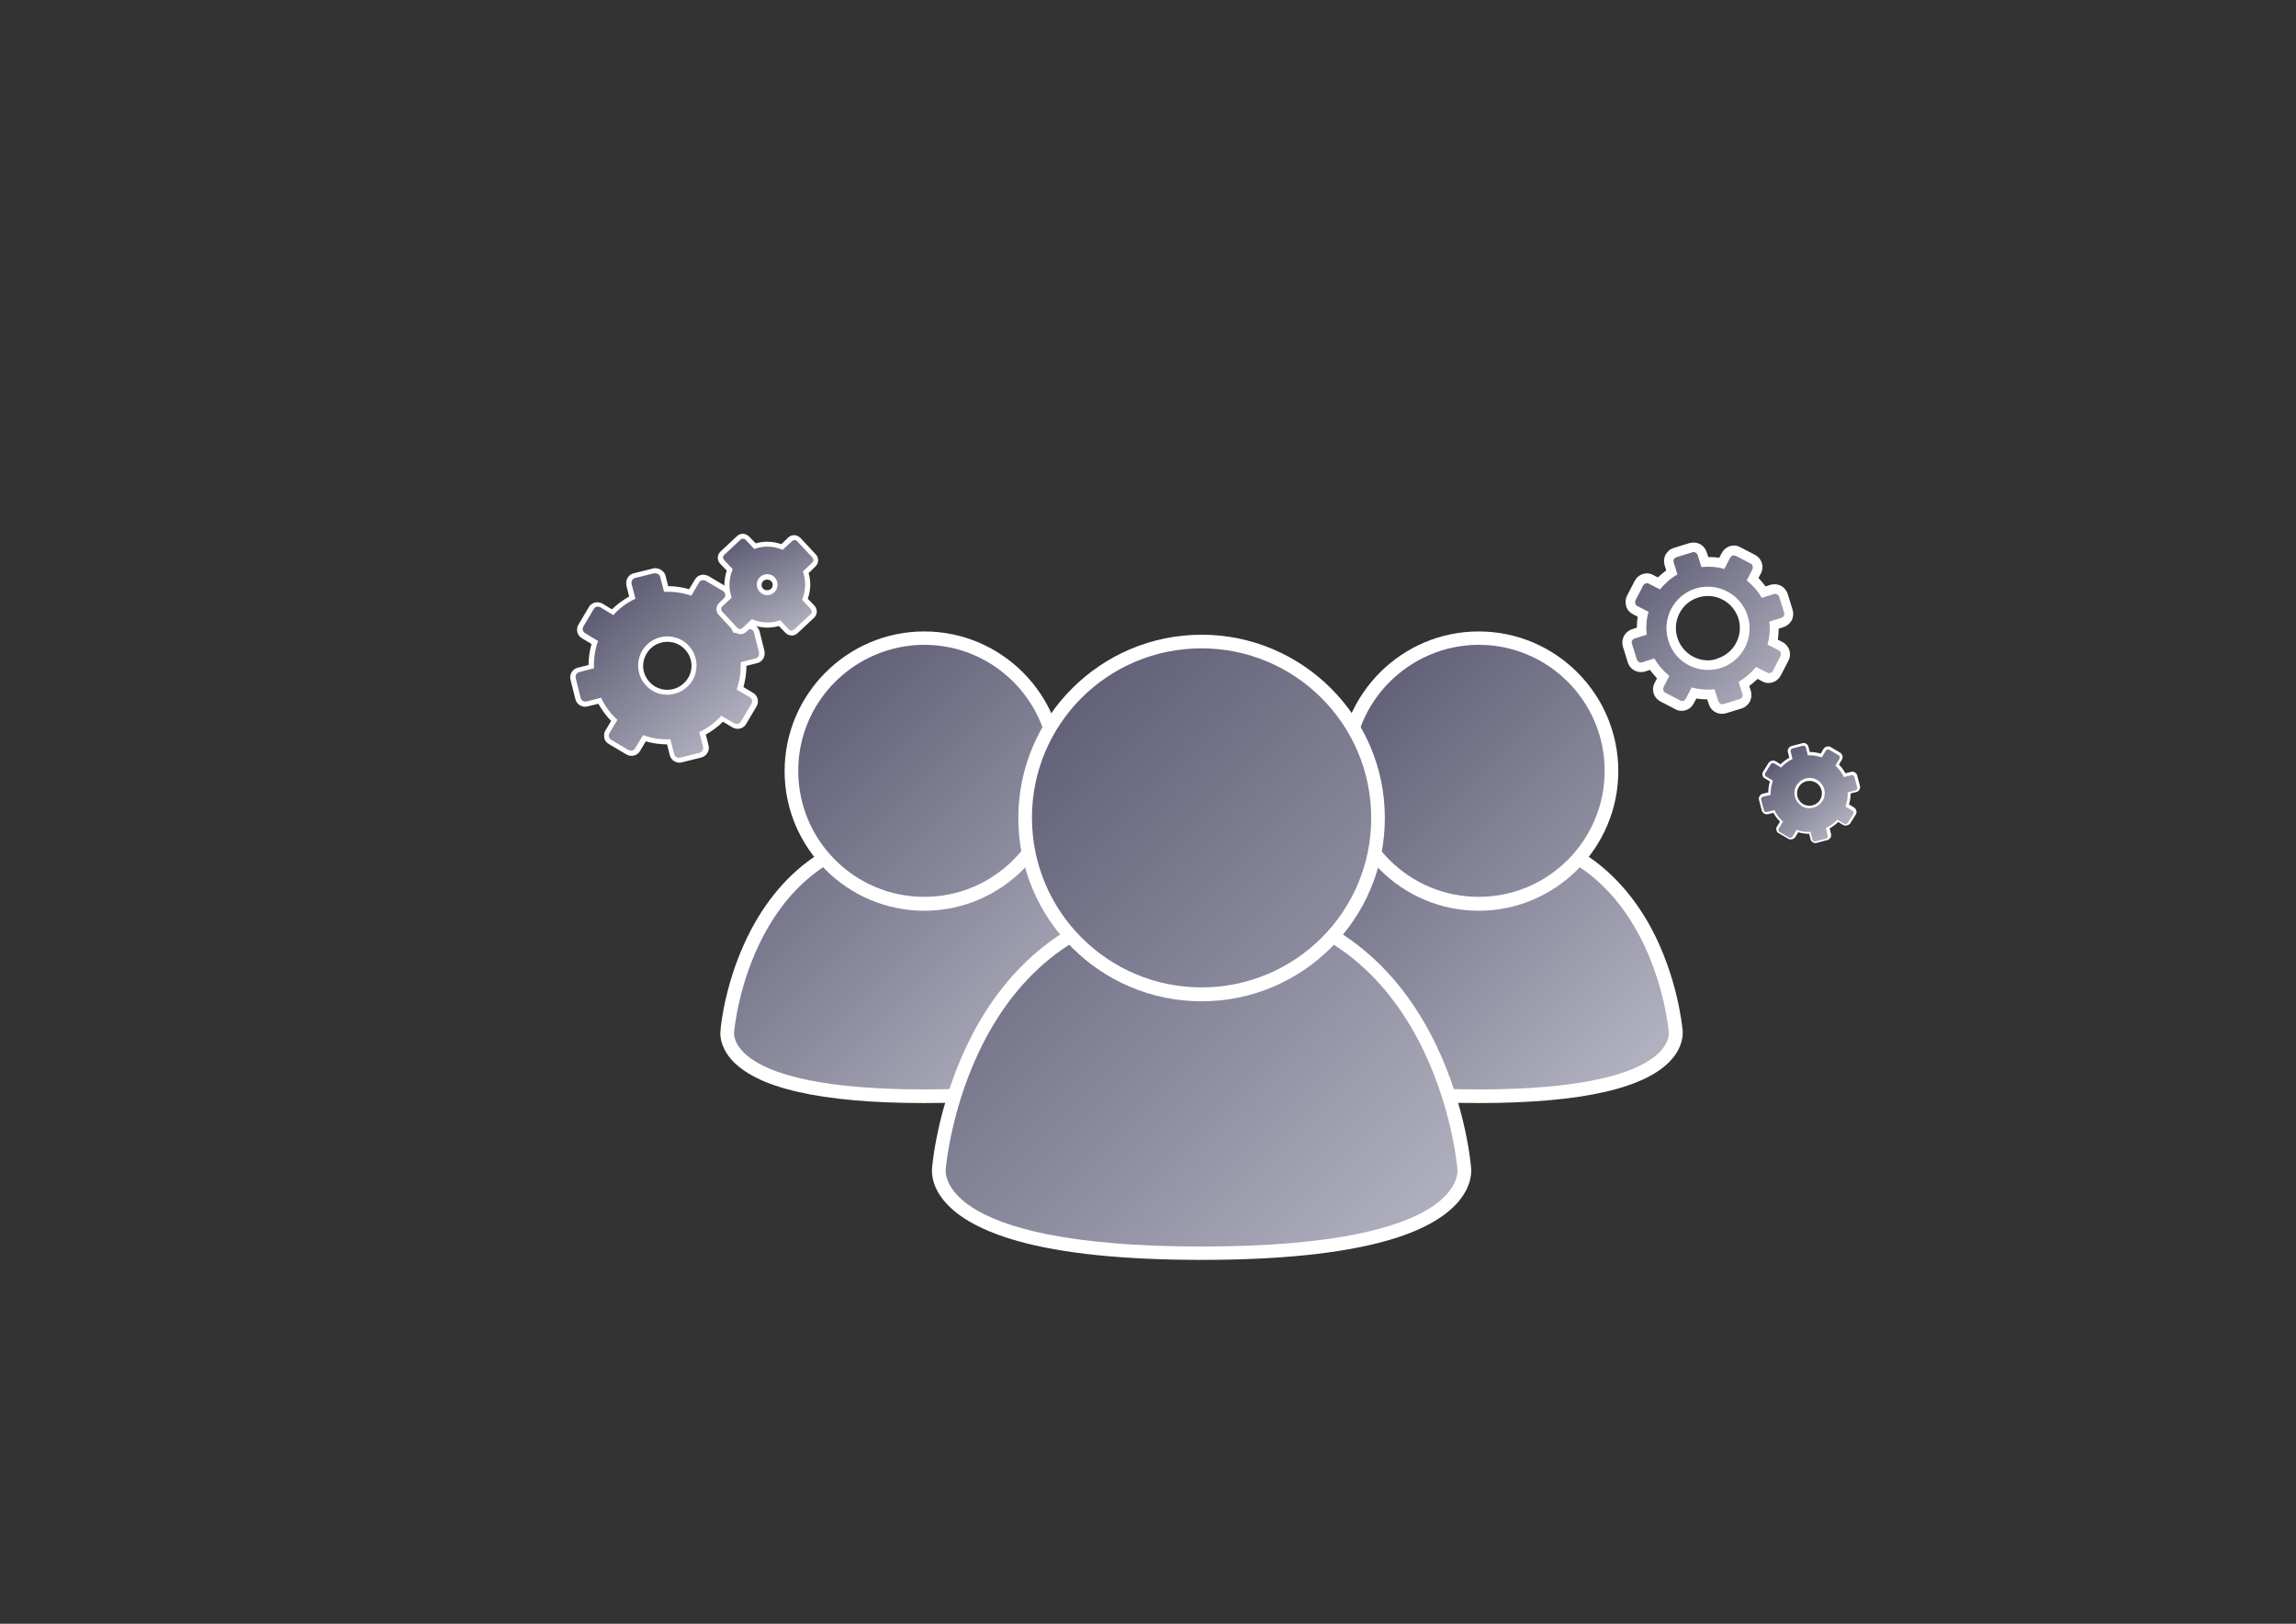 <svg xmlns="http://www.w3.org/2000/svg" xml:space="preserve" id="Calque_1" x="0" y="0" style="enable-background:new 0 0 841.9 595.3" version="1.1" viewBox="0 0 841.9 595.3"><rect x="0" y="0" width="841.9" height="595.3" fill="#333333" stroke="none"/><style>.st1{fill:#fff}</style><linearGradient id="SVGID_1_" x1="455.592" x2="582.482" y1="318.932" y2="192.042" gradientTransform="matrix(1 0 0 -1 0 598)" gradientUnits="userSpaceOnUse"><stop offset="0" style="stop-color:#5b5a72"/><stop offset="1" style="stop-color:#b0b0bf"/></linearGradient><path d="M542.2 402c-25.6 0-58.4-2.7-69.1-15.5-3.4-4-3.2-7.5-3.1-8.4.1-1.5 1.8-18.8 11.1-36.3C490 325 507.9 305 542.2 305s52.2 20 61.1 36.8c9.3 17.6 11 34.9 11.1 36.3.1.9.3 4.4-3.1 8.4-10.6 12.7-43.4 15.5-69.1 15.5z" style="fill:url(#SVGID_1_)"/><path d="M542.2 307.4c64 0 69.7 70.9 69.7 70.9s3.8 21.1-69.7 21.1-69.7-21.1-69.7-21.1 5.7-70.9 69.7-70.9m0-5c-28.1 0-50 13.2-63.3 38.1-9.5 17.8-11.3 35.4-11.4 37.3-.2 1.4-.2 5.6 3.6 10.2 9.1 10.9 33 16.4 71.1 16.4s62-5.5 71.1-16.4c3.9-4.7 3.8-8.9 3.7-10.2-.2-1.8-1.9-19.4-11.4-37.3-13.4-24.9-35.2-38.1-63.4-38.1z" class="st1"/><linearGradient id="SVGID_00000127006009608984015800000015465689611210253484_" x1="498.243" x2="626.723" y1="359.323" y2="230.853" gradientTransform="matrix(1 0 0 -1 0 598)" gradientUnits="userSpaceOnUse"><stop offset="0" style="stop-color:#5b5a72"/><stop offset="1" style="stop-color:#b0b0bf"/></linearGradient><path d="M542.2 331.4c-26.9 0-48.7-21.9-48.7-48.7s21.9-48.7 48.7-48.7 48.7 21.9 48.7 48.7-21.8 48.7-48.7 48.7z" style="fill:url(#SVGID_00000127006009608984015800000015465689611210253484_)"/><path d="M542.2 236.4c25.5 0 46.2 20.7 46.2 46.2s-20.7 46.2-46.2 46.2-46.2-20.6-46.2-46.1 20.7-46.2 46.2-46.3m0-4.9c-28.2 0-51.2 23-51.2 51.2s23 51.2 51.2 51.2 51.2-23 51.2-51.2-22.9-51.2-51.2-51.2z" class="st1"/><linearGradient id="SVGID_00000088131255558611015060000006010586525982947748_" x1="254.497" x2="377.037" y1="316.727" y2="194.187" gradientTransform="matrix(1 0 0 -1 0 598)" gradientUnits="userSpaceOnUse"><stop offset="0" style="stop-color:#5b5a72"/><stop offset="1" style="stop-color:#b0b0bf"/></linearGradient><path d="M338.9 402c-25.6 0-58.4-2.7-69.1-15.5-3.4-4-3.2-7.5-3.1-8.4.1-1.5 1.8-18.8 11.1-36.3 8.9-16.8 26.8-36.8 61.1-36.8s52.2 20 61.1 36.8c9.4 17.6 11 34.9 11.1 36.3.1.9.3 4.4-3.1 8.4-10.6 12.7-43.4 15.5-69.1 15.5z" style="fill:url(#SVGID_00000088131255558611015060000006010586525982947748_)"/><path d="M338.9 307.4c64 0 69.7 70.9 69.7 70.9s3.8 21.1-69.7 21.1-69.7-21.1-69.7-21.1 5.7-70.9 69.7-70.9m0-5c-28.1 0-50 13.2-63.3 38.1-9.5 17.8-11.3 35.4-11.4 37.3-.2 1.4-.2 5.6 3.6 10.2 9.1 10.9 33 16.4 71.1 16.4s62-5.5 71.1-16.4c3.9-4.7 3.8-8.9 3.6-10.2-.2-1.8-1.9-19.4-11.4-37.3-13.3-24.9-35.1-38.1-63.3-38.1z" class="st1"/><linearGradient id="SVGID_00000174567806014475436500000002368080369122980757_" x1="297.18" x2="421.25" y1="357.09" y2="233.02" gradientTransform="matrix(1 0 0 -1 0 598)" gradientUnits="userSpaceOnUse"><stop offset="0" style="stop-color:#5b5a72"/><stop offset="1" style="stop-color:#b0b0bf"/></linearGradient><path d="M338.9 331.4c-26.9 0-48.7-21.9-48.7-48.7s21.9-48.7 48.7-48.7 48.7 21.9 48.7 48.7-21.8 48.7-48.7 48.7z" style="fill:url(#SVGID_00000174567806014475436500000002368080369122980757_)"/><path d="M338.9 236.4c25.5 0 46.2 20.7 46.2 46.2s-20.7 46.2-46.2 46.2-46.2-20.7-46.2-46.2 20.7-46.1 46.2-46.2m0-4.9c-28.2 0-51.2 23-51.2 51.2s23 51.2 51.2 51.2 51.2-23 51.2-51.2-22.9-51.2-51.2-51.2z" class="st1"/><linearGradient id="SVGID_00000079472473011850828800000001206149544304499376_" x1="324.661" x2="501.501" y1="302.351" y2="125.511" gradientTransform="matrix(1 0 0 -1 0 598)" gradientUnits="userSpaceOnUse"><stop offset="0" style="stop-color:#5b5a72"/><stop offset="1" style="stop-color:#b0b0bf"/></linearGradient><path d="M440.6 459.5c-62.1 0-84.5-11.2-92.4-20.6-4.4-5.2-4.1-9.7-4-10.6.2-1.9 2.4-25 14.9-48.6 11.9-22.4 35.7-49 81.4-49s69.5 26.6 81.4 49c12.5 23.5 14.7 46.7 14.9 48.6.1 1 .4 5.4-4 10.6-7.7 9.4-30.1 20.6-92.2 20.6z" style="fill:url(#SVGID_00000079472473011850828800000001206149544304499376_)"/><path d="M440.6 333.1c86.1 0 93.8 95.4 93.8 95.4s5.1 28.5-93.8 28.5-93.8-28.5-93.8-28.5 7.6-95.4 93.8-95.4m0-5c-47 0-71.4 27.4-83.6 50.3-12.6 23.7-15 47.1-15.2 49.5-.2 1.6-.4 6.7 4.5 12.5 5.1 6.1 14.2 11 26.9 14.6 16.4 4.6 39.1 6.9 67.4 6.9s50.9-2.3 67.4-6.9c12.7-3.5 21.8-8.5 26.9-14.6 4.9-5.9 4.7-11 4.5-12.5-.2-2.4-2.5-25.8-15.2-49.5-12.2-22.9-36.7-50.3-83.6-50.3z" class="st1"/><linearGradient id="SVGID_00000013178266297122951010000007567080031362365341_" x1="381.64" x2="560.13" y1="357.1" y2="178.61" gradientTransform="matrix(1 0 0 -1 0 598)" gradientUnits="userSpaceOnUse"><stop offset="0" style="stop-color:#5b5a72"/><stop offset="1" style="stop-color:#b0b0bf"/></linearGradient><path d="M440.6 364.5c-35.7 0-64.7-29-64.7-64.7s29-64.7 64.7-64.7 64.7 29 64.7 64.7-29.1 64.7-64.7 64.7z" style="fill:url(#SVGID_00000013178266297122951010000007567080031362365341_)"/><path d="M440.6 237.7c34.3 0 62.2 27.8 62.2 62.2S474.9 362 440.6 362s-62.2-27.8-62.2-62.2 27.8-62.1 62.2-62.1m0-5c-37 0-67.2 30.1-67.2 67.2s30.1 67.2 67.2 67.2 67.2-30.1 67.2-67.2-30.2-67.2-67.2-67.2z" class="st1"/><linearGradient id="SVGID_00000176743941053315323500000000918893018571979453_" x1="144.751" x2="210.431" y1="9315.474" y2="9294.764" gradientTransform="scale(1 -1) rotate(-30.809 -17116.763 4408.768)" gradientUnits="userSpaceOnUse"><stop offset="0" style="stop-color:#5b5a72"/><stop offset="1" style="stop-color:#b0b0bf"/></linearGradient><path d="M248.9 278.7c-1.2 0-2.3-.8-2.6-2l-1.2-4.7h-.5c-2.9 0-5.7-.4-8.4-1.3l-2.5 4.1c-.8 1.3-2.4 1.7-3.7.9l-6.4-3.8c-1.3-.8-1.7-2.4-.9-3.7l2.5-4.1c-2.2-2.1-4-4.5-5.4-7.2l-4.7 1.2c-.2 0-.4.1-.7.1-1.2 0-2.3-.8-2.6-2L210 249c-.2-.7-.1-1.4.3-2.1.4-.6 1-1.1 1.7-1.2l4.7-1.2c-.1-3 .4-6 1.3-8.9l-4.1-2.5c-1.3-.8-1.7-2.4-.9-3.7l3.8-6.4c.8-1.3 2.4-1.7 3.7-.9l4.1 2.5c2.1-2.2 4.5-4 7.2-5.4l-1.2-4.7c-.2-.7-.1-1.4.3-2.1s1-1.1 1.7-1.2l7.2-1.8c.2-.1.4-.1.7-.1 1.2 0 2.3.8 2.6 2.1l1.2 4.7h.5c2.9 0 5.7.4 8.4 1.3l2.5-4.1c.8-1.3 2.4-1.7 3.7-.9l6.4 3.8c1.3.8 1.7 2.4.9 3.7l-2.5 4.1c2.2 2.1 4 4.5 5.4 7.2l4.7-1.2c.2-.1.4-.1.7-.1 1.2 0 2.3.8 2.6 2.1l1.8 7.2c.2.7.1 1.4-.3 2.1-.4.6-1 1.1-1.7 1.2l-4.7 1.2c0 3-.4 6-1.3 8.9l4.1 2.5c1.3.8 1.7 2.4.9 3.7l-3.8 6.4c-.8 1.3-2.4 1.7-3.7.9l-4.1-2.5c-2.1 2.2-4.5 4-7.2 5.4l1.2 4.7c.2.7.1 1.4-.3 2s-1 1.1-1.7 1.2l-7.2 1.8h-.7zm-4.2-44.5c-3.4 0-6.7 1.8-8.4 4.8-2.8 4.6-1.2 10.7 3.4 13.4 1.5.9 3.2 1.4 5 1.4 3.4 0 6.7-1.8 8.4-4.8 2.8-4.6 1.2-10.6-3.4-13.4-1.5-.9-3.3-1.4-5-1.4z" style="fill:url(#SVGID_00000176743941053315323500000000918893018571979453_)"/><path d="M240.4 210.2c.8 0 1.5.5 1.7 1.4l1.4 5.4c3.4-.2 6.8.3 10 1.4l2.8-4.8c.3-.6.9-.9 1.5-.9.3 0 .6.1.9.2l3.2 1.9 3.2 1.9c.9.5 1.1 1.6.6 2.4L263 224c2.6 2.3 4.6 5.1 6 8.1l5.4-1.4c.1 0 .3-.1.4-.1.8 0 1.5.5 1.7 1.4l.9 3.6.9 3.6c.2 1-.3 1.9-1.3 2.2l-5.4 1.4c.1 3.4-.3 6.7-1.5 10l4.8 2.8c.9.5 1.1 1.6.6 2.5l-1.9 3.2-1.9 3.2c-.3.6-.9.9-1.5.9-.3 0-.6-.1-.9-.2l-4.8-2.8c-2.3 2.5-5.1 4.6-8.1 6l1.4 5.4c.2 1-.3 1.9-1.3 2.2l-3.6.9-3.6.9h-.4c-.8 0-1.5-.5-1.7-1.4l-1.4-5.4c-3.4.2-6.8-.3-10-1.5l-2.9 4.8c-.3.6-.9.9-1.5.9-.3 0-.6-.1-.9-.2l-3.2-1.9-3.2-1.9c-.9-.5-1.1-1.6-.6-2.5l2.9-4.8c-2.6-2.3-4.6-5.1-6-8.1l-5.4 1.4h-.4c-.8 0-1.5-.5-1.7-1.4l-.9-3.6-.9-3.6c-.2-1 .3-1.9 1.3-2.2l5.4-1.4c-.1-3.3.3-6.7 1.5-10l-4.8-2.9c-.8-.5-1.1-1.6-.6-2.4l1.9-3.2 1.9-3.2c.3-.6.9-.9 1.5-.9.3 0 .6.1.9.2l4.8 2.9c2.3-2.6 5.1-4.6 8.1-6l-1.4-5.4c-.2-1 .3-1.9 1.3-2.2l3.6-.9 3.6-.9c0 .1.2.1.3.1m4.3 44.5c3.6 0 7.2-1.9 9.2-5.2 3-5.1 1.4-11.6-3.7-14.7-1.7-1-3.6-1.5-5.5-1.5-3.6 0-7.2 1.9-9.2 5.2-3 5.1-1.4 11.6 3.7 14.7 1.6 1 3.5 1.5 5.5 1.5m-4.3-46.4c-.3 0-.6 0-.9.1l-3.6.9-3.6.9c-.9.2-1.7.8-2.2 1.7s-.6 1.8-.4 2.8l1 4c-2.3 1.3-4.4 2.8-6.3 4.7l-3.5-2.1c-.6-.3-1.2-.5-1.9-.5-1.3 0-2.5.7-3.1 1.8l-1.9 3.2-1.9 3.2c-1 1.7-.5 4 1.3 5l3.5 2.1c-.7 2.5-1.1 5.1-1.1 7.7l-4 1c-1.9.5-3.1 2.5-2.6 4.4l.9 3.6.9 3.6c.5 1.9 2.5 3.1 4.4 2.6l4-1c1.3 2.3 2.8 4.4 4.7 6.3l-2.1 3.5c-.5.8-.6 1.8-.4 2.8s.8 1.7 1.7 2.2l3.2 1.9 3.2 1.9c.6.3 1.2.5 1.9.5 1.3 0 2.5-.7 3.1-1.8l2.1-3.5c2.5.7 5.1 1.1 7.8 1.1l1 4c.5 1.9 2.5 3.1 4.4 2.6l3.6-.9 3.6-.9c1.9-.5 3.1-2.5 2.6-4.4l-1-4c2.3-1.3 4.4-2.8 6.3-4.7l3.5 2.1c.6.3 1.2.5 1.9.5 1.3 0 2.5-.7 3.1-1.8l1.9-3.2 1.9-3.2c1-1.7.5-4-1.3-5l-3.5-2.1c.7-2.5 1.1-5.1 1.1-7.8l4-1c.9-.2 1.7-.8 2.2-1.7s.6-1.8.4-2.8l-.9-3.6-.9-3.6c-.5-1.9-2.5-3.1-4.4-2.6l-4 1c-1.3-2.3-2.8-4.4-4.7-6.3l2.1-3.5c1-1.7.5-4-1.3-5l-3.2-1.9-3.2-1.9c-.6-.3-1.2-.5-1.9-.5-1.3 0-2.5.7-3.1 1.8l-2.1 3.5c-2.5-.7-5.1-1.1-7.7-1.1l-1-4c-.5-1.4-1.9-2.5-3.6-2.6zm4.3 44.6c-1.6 0-3.1-.4-4.5-1.2-2-1.2-3.5-3.2-4.1-5.4-.6-2.3-.2-4.7 1-6.7 1.6-2.7 4.5-4.3 7.6-4.3 1.6 0 3.2.4 4.5 1.2 2 1.2 3.5 3.2 4.1 5.4.6 2.3.2 4.7-1 6.7-1.6 2.6-4.5 4.3-7.6 4.3z" class="st1"/><linearGradient id="SVGID_00000101085095227135160600000008115959546318247561_" x1="-1224.261" x2="-1185.897" y1="10182.681" y2="10170.583" gradientTransform="scale(1 -1) rotate(-46.88 -12444.893 3267.703)" gradientUnits="userSpaceOnUse"><stop offset="0" style="stop-color:#5b5a72"/><stop offset="1" style="stop-color:#b0b0bf"/></linearGradient><path d="M290.2 232.2c-.6 0-1.2-.3-1.7-.7l-2.8-2.9c-1.5.5-3 .7-4.5.7-1.9 0-3.7-.3-5.4-1l-3 2.8c-.4.4-1 .6-1.6.6-.6 0-1.2-.3-1.7-.7l-5.5-5.9c-.9-.9-.8-2.4.1-3.2l3-2.8c-1-3.2-.9-6.8.3-9.9l-2.8-3c-.4-.4-.6-1-.6-1.6 0-.6.3-1.2.7-1.6l5.9-5.6c.4-.4 1-.6 1.6-.6.6 0 1.2.3 1.7.7l2.8 3c1.5-.5 3-.7 4.5-.7 1.9 0 3.7.3 5.4 1l3-2.8c.4-.4 1-.6 1.6-.6.6 0 1.2.3 1.7.7l5.5 5.9c.9.9.8 2.4-.1 3.2l-3 2.8c1 3.3.9 6.8-.3 9.9l2.8 2.9c.4.4.6 1 .6 1.6 0 .6-.3 1.2-.7 1.6l-5.9 5.6c-.4.3-1 .6-1.6.6zm-8.9-20.7c-.7 0-1.5.3-2 .8-1.2 1.1-1.2 2.9-.1 4.1.6.6 1.3.9 2.1.9.7 0 1.5-.3 2-.8.6-.5.9-1.2.9-2s-.2-1.5-.8-2.1c-.5-.6-1.3-.9-2.1-.9z" style="fill:url(#SVGID_00000101085095227135160600000008115959546318247561_)"/><path d="M272.4 197.5c.4 0 .7.1 1 .4l3.2 3.4c1.5-.6 3.2-.9 4.8-.9 1.9 0 3.8.4 5.6 1.2l3.4-3.2c.3-.2.6-.4.9-.4.4 0 .7.1 1 .4l2.8 3 2.8 3c.5.6.5 1.4-.1 1.9l-3.4 3.2c1.2 3.4 1.1 7.1-.3 10.4l3.2 3.4c.5.6.5 1.4-.1 1.9l-3 2.8-3 2.8c-.3.2-.6.4-.9.4-.4 0-.7-.1-1-.4l-3.2-3.4c-1.5.6-3.1.8-4.8.8-1.9 0-3.8-.4-5.6-1.2l-3.4 3.2c-.3.2-.6.4-.9.4-.4 0-.7-.1-1-.4l-2.8-3-2.8-3c-.5-.6-.5-1.4.1-1.9l3.4-3.2c-1.2-3.4-1.1-7.1.4-10.4l-3.2-3.4c-.5-.6-.5-1.4.1-1.9l3-2.8 3-2.8c.1-.1.4-.3.8-.3m8.9 20.7c2.1 0 3.8-1.7 3.8-3.9 0-1-.4-1.9-1-2.6-.7-.8-1.7-1.2-2.8-1.2-2.1 0-3.8 1.7-3.8 3.8 0 1 .4 1.9 1 2.6.8.9 1.8 1.3 2.8 1.3m-8.9-22.5c-.8 0-1.6.3-2.2.9l-3 2.8-3 2.8c-.6.6-1 1.4-1 2.2 0 .9.3 1.7.9 2.3l2.4 2.5c-1 3-1.2 6.3-.3 9.4l-2.5 2.4c-.6.6-1 1.4-1 2.2 0 .9.3 1.7.9 2.3l2.8 3 2.8 3c.6.6 1.5 1 2.3 1 .8 0 1.6-.3 2.2-.9l2.5-2.4c1.7.6 3.4.9 5.2.9 1.4 0 2.9-.2 4.2-.6l2.4 2.5c.6.6 1.5 1 2.3 1 .8 0 1.6-.3 2.2-.9l3-2.8 3-2.8c.6-.6 1-1.4 1-2.2 0-.9-.3-1.7-.9-2.3l-2.4-2.5c1.1-3 1.2-6.3.3-9.4l2.5-2.4c.6-.6 1-1.4 1-2.2 0-.9-.3-1.7-.9-2.3l-2.8-3-2.8-3c-.6-.6-1.5-1-2.3-1-.8 0-1.6.3-2.2.9l-2.5 2.4c-1.7-.6-3.4-.9-5.2-.9-1.4 0-2.9.2-4.2.6l-2.4-2.5c-.6-.6-1.5-1-2.3-1zm8.9 20.7c-.6 0-1.1-.2-1.5-.6-.8-.8-.7-2.1.1-2.8.4-.4.9-.5 1.4-.5.6 0 1.1.2 1.5.6.8.8.7 2.1-.1 2.8-.4.3-.9.5-1.4.5z" class="st1"/><linearGradient id="SVGID_00000006683895257470189680000001142647968287899019_" x1="599.565" x2="651.375" y1="394.405" y2="342.585" gradientTransform="matrix(1 0 0 -1 0 598)" gradientUnits="userSpaceOnUse"><stop offset="0" style="stop-color:#5b5a72"/><stop offset="1" style="stop-color:#b0b0bf"/></linearGradient><path d="M631.6 260c-1.4 0-2.7-.9-3.1-2.3l-1-3.1c-2.1.1-4.2-.1-6.2-.5l-1.5 2.9c-.8 1.6-2.8 2.3-4.4 1.4l-5.5-2.8c-1.6-.8-2.3-2.8-1.4-4.4l1.5-2.9c-1.6-1.4-2.9-3-4.1-4.8l-3 1c-1.7.6-3.6-.4-4.1-2.1l-1.9-5.8c-.6-1.7.4-3.6 2.1-4.1l3-1c-.1-2.1.1-4.2.5-6.2l-2.9-1.5c-1.6-.8-2.3-2.8-1.4-4.4l2.8-5.5c.6-1.1 1.7-1.8 2.9-1.8.5 0 1 .1 1.5.4l2.9 1.5c1.4-1.6 3-2.9 4.8-4.1l-1-3.1c-.3-.8-.2-1.7.2-2.5s1.1-1.4 1.9-1.6l5.8-1.9c.3-.1.7-.2 1-.2 1.4 0 2.7.9 3.1 2.3l1 3.1c2.1-.1 4.2.1 6.2.5l1.5-2.9c.6-1.1 1.7-1.8 2.9-1.8.5 0 1 .1 1.5.4l5.5 2.8c1.6.8 2.3 2.8 1.4 4.4l-1.5 2.9c1.6 1.4 2.9 3 4.1 4.8l3-1c.3-.1.7-.2 1-.2 1.4 0 2.7.9 3.1 2.3l1.9 5.8c.3.8.2 1.7-.2 2.5s-1.1 1.4-1.9 1.6l-3 1c.1 2.1-.1 4.2-.5 6.2l2.9 1.5c1.6.8 2.3 2.8 1.4 4.4l-2.8 5.5c-.6 1.1-1.7 1.8-2.9 1.8-.5 0-1-.1-1.5-.4l-2.9-1.5c-1.4 1.6-3 2.9-4.8 4.1l1 3.1c.3.8.2 1.7-.2 2.5s-1.1 1.4-1.9 1.6l-5.8 1.9c-.3.2-.7.2-1 .2zm-5.3-43.2c-1.4 0-2.8.2-4.2.7-3.4 1.1-6.2 3.5-7.9 6.7-1.6 3.2-1.9 6.9-.8 10.3 1.8 5.6 7 9.4 12.9 9.4 1.4 0 2.8-.2 4.2-.7 3.4-1.1 6.2-3.5 7.9-6.7s1.9-6.9.8-10.3c-1.9-5.7-7-9.4-12.9-9.4z" style="fill:url(#SVGID_00000006683895257470189680000001142647968287899019_)"/><path d="M621 202.4c.7 0 1.2.4 1.5 1.1l1.4 4.4c2.8-.3 5.7-.1 8.4.7l2.1-4.1c.4-.8 1.3-1.1 2.1-.7l2.7 1.4 2.7 1.4c.8.4 1 1.3.7 2.1l-2.1 4.1c2.2 1.8 4.1 3.9 5.5 6.4l4.4-1.4c.2-.1.3-.1.5-.1.7 0 1.2.4 1.5 1.1l.9 2.9.9 2.9c.3.8-.2 1.7-1 1.9l-4.4 1.4c.3 2.9.1 5.7-.7 8.4l4.1 2.1c.8.4 1 1.3.7 2.1l-1.4 2.7-1.4 2.7c-.4.8-1.3 1.1-2.1.7l-4.1-2.1c-1.8 2.2-4 4.1-6.4 5.5l1.4 4.4c.3.8-.2 1.7-1 1.9l-2.9.9-2.9.9c-.2 0-.3.1-.5.1-.7 0-1.2-.4-1.5-1.1l-1.4-4.4c-2.8.3-5.7.1-8.4-.7l-2.1 4.1c-.4.8-1.3 1.1-2.1.7l-2.7-1.4-2.7-1.4c-.8-.4-1-1.3-.7-2.1l2.1-4.1c-2.2-1.8-4.1-4-5.5-6.4l-4.4 1.4c-.2.1-.3.1-.5.1-.7 0-1.2-.4-1.5-1.1l-.9-2.9-.9-2.9c-.3-.8.2-1.7 1-1.9l4.4-1.4c-.3-2.9-.1-5.7.7-8.4l-4.1-2.1c-.8-.4-1-1.3-.7-2.1l1.4-2.7 1.4-2.7c.4-.8 1.3-1.1 2.1-.7l4.1 2.1c1.8-2.2 3.9-4.1 6.4-5.5l-1.4-4.4c-.3-.8.2-1.7 1-1.9l2.9-.9 2.9-.9c.2-.1.4-.1.5-.1m5.3 43.2c1.5 0 3.1-.2 4.7-.7 8-2.6 12.4-11.2 9.8-19.2-2.1-6.5-8.1-10.6-14.5-10.6-1.6 0-3.1.2-4.7.7-8 2.6-12.4 11.2-9.8 19.2 2 6.5 8 10.6 14.5 10.6m-5.3-46.7c-.5 0-1 .1-1.5.2l-2.9.9-2.9.9c-1.3.4-2.3 1.3-3 2.5-.6 1.2-.7 2.6-.3 3.9l.6 1.8c-1.1.8-2.1 1.7-3.1 2.6l-1.7-.9c-.7-.4-1.5-.6-2.3-.6-1.9 0-3.6 1.1-4.5 2.8l-1.4 2.7-1.4 2.7c-.6 1.2-.7 2.6-.3 3.9.4 1.3 1.3 2.3 2.5 2.9l1.7.9c-.2 1.3-.3 2.7-.3 4l-1.8.6c-2.7.9-4.1 3.7-3.3 6.4l.9 2.9.9 2.9c.7 2.1 2.6 3.5 4.8 3.5.5 0 1-.1 1.5-.2l1.8-.6c.8 1.1 1.7 2.1 2.6 3.1l-.9 1.7c-1.3 2.5-.3 5.5 2.2 6.8l2.7 1.4 2.7 1.4c.7.4 1.5.6 2.3.6 1.9 0 3.6-1 4.5-2.8l.9-1.7c1.3.2 2.7.3 4 .3l.6 1.8c.7 2.1 2.6 3.5 4.8 3.5.5 0 1-.1 1.5-.2l2.9-.9 2.9-.9c2.7-.9 4.1-3.7 3.3-6.4l-.6-1.8c1.1-.8 2.1-1.7 3.1-2.6l1.7.9c.7.4 1.5.6 2.3.6 1.9 0 3.6-1.1 4.5-2.8l1.4-2.7 1.4-2.7c1.3-2.5.3-5.5-2.2-6.8l-1.7-.9c.2-1.3.3-2.7.3-4l1.8-.6c1.3-.4 2.3-1.3 3-2.5.6-1.2.7-2.6.3-3.9l-.9-2.9-.9-2.9c-.7-2.1-2.6-3.5-4.8-3.5-.5 0-1 .1-1.5.2l-1.8.6c-.8-1.1-1.7-2.1-2.6-3.1l.9-1.7c1.3-2.5.3-5.5-2.2-6.8l-2.7-1.4-2.7-1.4c-.7-.4-1.5-.6-2.3-.6-1.9 0-3.6 1.1-4.5 2.8l-.9 1.7c-1.3-.2-2.7-.3-4-.3l-.6-1.8c-.7-2.1-2.6-3.5-4.8-3.5zm5.3 43.2c-5.1 0-9.6-3.3-11.2-8.2-1-3-.7-6.2.7-9s3.9-4.9 6.8-5.8c1.2-.4 2.4-.6 3.6-.6 5.1 0 9.6 3.3 11.2 8.1 2 6.2-1.4 12.8-7.6 14.8-1.1.5-2.3.7-3.5.7z" class="st1"/><linearGradient id="SVGID_00000181075742873428952690000008318687805002834561_" x1="544.361" x2="578.232" y1="9484.848" y2="9474.168" gradientTransform="scale(1 -1) rotate(-30.809 -17116.763 4408.768)" gradientUnits="userSpaceOnUse"><stop offset="0" style="stop-color:#5b5a72"/><stop offset="1" style="stop-color:#b0b0bf"/></linearGradient><path d="M665.7 308.7c-.6 0-1.2-.4-1.3-1.1l-.6-2.4h-.2c-1.5 0-2.9-.2-4.3-.7l-1.3 2.1c-.2.4-.7.7-1.2.7-.2 0-.5-.1-.7-.2l-3.3-2c-.7-.4-.9-1.3-.5-1.9l1.3-2.1c-1.1-1.1-2.1-2.3-2.8-3.7l-2.4.6h-.3c-.6 0-1.2-.4-1.4-1.1l-.9-3.7c-.2-.7.3-1.5 1-1.7l2.4-.6c0-1.6.2-3.1.7-4.6l-2.1-1.3c-.7-.4-.9-1.2-.5-1.9l2-3.3c.2-.4.7-.7 1.2-.7.2 0 .5.1.7.2l2.1 1.3c1.1-1.1 2.3-2 3.7-2.8l-.6-2.4c-.2-.7.3-1.5 1-1.7l3.7-.9h.3c.6 0 1.2.4 1.3 1.1l.6 2.4h.3c1.5 0 2.9.2 4.3.7l1.3-2.1c.4-.7 1.3-.9 1.9-.5l3.3 2c.3.2.5.5.6.9s0 .7-.2 1.1l-1.3 2.1c1.1 1.1 2 2.3 2.8 3.7l2.4-.6h.3c.6 0 1.2.4 1.4 1.1l.9 3.7c.1.4 0 .7-.2 1.1-.2.3-.5.5-.9.6l-2.4.6c0 1.6-.2 3.1-.7 4.6l2.1 1.3c.3.2.5.5.6.9s0 .7-.2 1.1l-2 3.3c-.4.7-1.3.9-1.9.5l-2.1-1.3c-1.1 1.1-2.3 2-3.7 2.8l.6 2.4c.2.8-.3 1.5-1 1.7l-3.7.9c.2-.2 0-.2-.1-.2zm-2.2-23c-1.8 0-3.4.9-4.3 2.5-1.4 2.4-.6 5.5 1.8 6.9.8.5 1.7.7 2.6.7 1.8 0 3.4-.9 4.3-2.5 1.4-2.4.6-5.5-1.8-6.9-.8-.4-1.7-.7-2.6-.7z" style="fill:url(#SVGID_00000181075742873428952690000008318687805002834561_)"/><path d="M661.3 273.4c.4 0 .8.3.9.7l.7 2.8h.6c1.5 0 3.1.3 4.5.8l1.5-2.5c.3-.4.8-.6 1.3-.3l1.7 1 1.7 1c.4.3.6.8.3 1.3l-1.5 2.5c1.3 1.2 2.4 2.6 3.1 4.2l2.8-.7c.5-.1 1 .2 1.1.7l.5 1.9.5 1.9c.1.5-.2 1-.7 1.1l-2.8.7c.1 1.7-.2 3.5-.8 5.2l2.5 1.5c.4.3.6.8.3 1.3l-1 1.6-1 1.6c-.3.4-.8.6-1.3.3l-2.5-1.5c-1.2 1.3-2.6 2.3-4.2 3.1l.7 2.8c.1.5-.2 1-.7 1.1l-1.9.5-1.9.5c-.5.1-1-.2-1.1-.7l-.7-2.8h-.6c-1.5 0-3.1-.2-4.5-.8l-1.5 2.5c-.3.4-.8.6-1.3.3l-1.7-1-1.7-1c-.4-.3-.6-.8-.3-1.3l1.5-2.5c-1.3-1.2-2.4-2.6-3.1-4.2l-2.8.7c-.5.1-1-.2-1.1-.7l-.5-1.9-.5-1.9c-.1-.5.2-1 .7-1.1l2.8-.7c-.1-1.7.2-3.5.8-5.2l-2.5-1.5c-.4-.3-.6-.8-.3-1.3l1-1.6 1-1.6c.3-.4.8-.6 1.3-.3l2.5 1.5c1.2-1.3 2.6-2.4 4.2-3.1l-.7-2.8c-.1-.5.2-1 .7-1.1l1.9-.5 1.9-.5h.2m2.2 22.9c1.9 0 3.7-1 4.8-2.7 1.6-2.6.7-6-1.9-7.6-.9-.5-1.8-.8-2.8-.8-1.9 0-3.7 1-4.8 2.7-1.6 2.6-.7 6 1.9 7.6.8.6 1.8.8 2.8.8m-2.2-23.9c-.2 0-.3 0-.5.1l-1.9.5-1.9.5c-.5.1-.9.4-1.2.9-.3.4-.3.9-.2 1.4l.5 2c-1.2.7-2.3 1.5-3.2 2.4l-1.8-1.1c-.9-.5-2-.2-2.6.6l-1 1.6-1 1.6c-.3.4-.3.9-.2 1.4s.4.9.9 1.1l1.8 1.1c-.4 1.3-.6 2.6-.6 4l-2 .5c-.5.1-.9.4-1.2.9s-.3.9-.2 1.4l.5 1.9.5 1.9a2 2 0 0 0 2.3 1.4l2-.5c.6 1.2 1.5 2.3 2.4 3.2l-1.1 1.8c-.3.4-.3.9-.2 1.4.1.5.4.9.9 1.1l1.7 1 1.7 1c.9.5 2 .2 2.6-.6l1.1-1.8c1.3.4 2.6.6 4 .6l.5 2c.2.8 1 1.4 1.8 1.4.2 0 .3 0 .5-.1l1.9-.5 1.9-.5c.5-.1.9-.4 1.2-.9s.3-.9.2-1.4l-.5-2c1.2-.7 2.3-1.5 3.2-2.4l1.8 1.1c.9.5 2 .2 2.6-.6l1-1.6 1-1.6c.5-.9.2-2-.7-2.6l-1.8-1.1c.4-1.3.6-2.6.6-4l2-.5c.5-.1.9-.4 1.2-.9s.3-.9.2-1.4l-.5-1.9-.5-1.9c-.2-.8-1-1.4-1.8-1.4-.2 0-.3 0-.5.1l-2 .5c-.7-1.2-1.5-2.3-2.4-3.2l1.1-1.8c.5-.9.2-2-.7-2.6l-1.7-1-1.7-1c-.9-.5-2-.2-2.6.6l-1.1 1.8c-1.3-.4-2.6-.6-4-.6l-.5-2c-.2-.7-.9-1.3-1.8-1.3zm2.2 23c-.8 0-1.6-.2-2.3-.6-2.2-1.3-2.9-4.1-1.6-6.3.8-1.4 2.3-2.2 3.9-2.2.8 0 1.6.2 2.3.6 2.2 1.3 2.9 4.1 1.6 6.3-.8 1.3-2.3 2.2-3.9 2.2z" class="st1"/></svg>